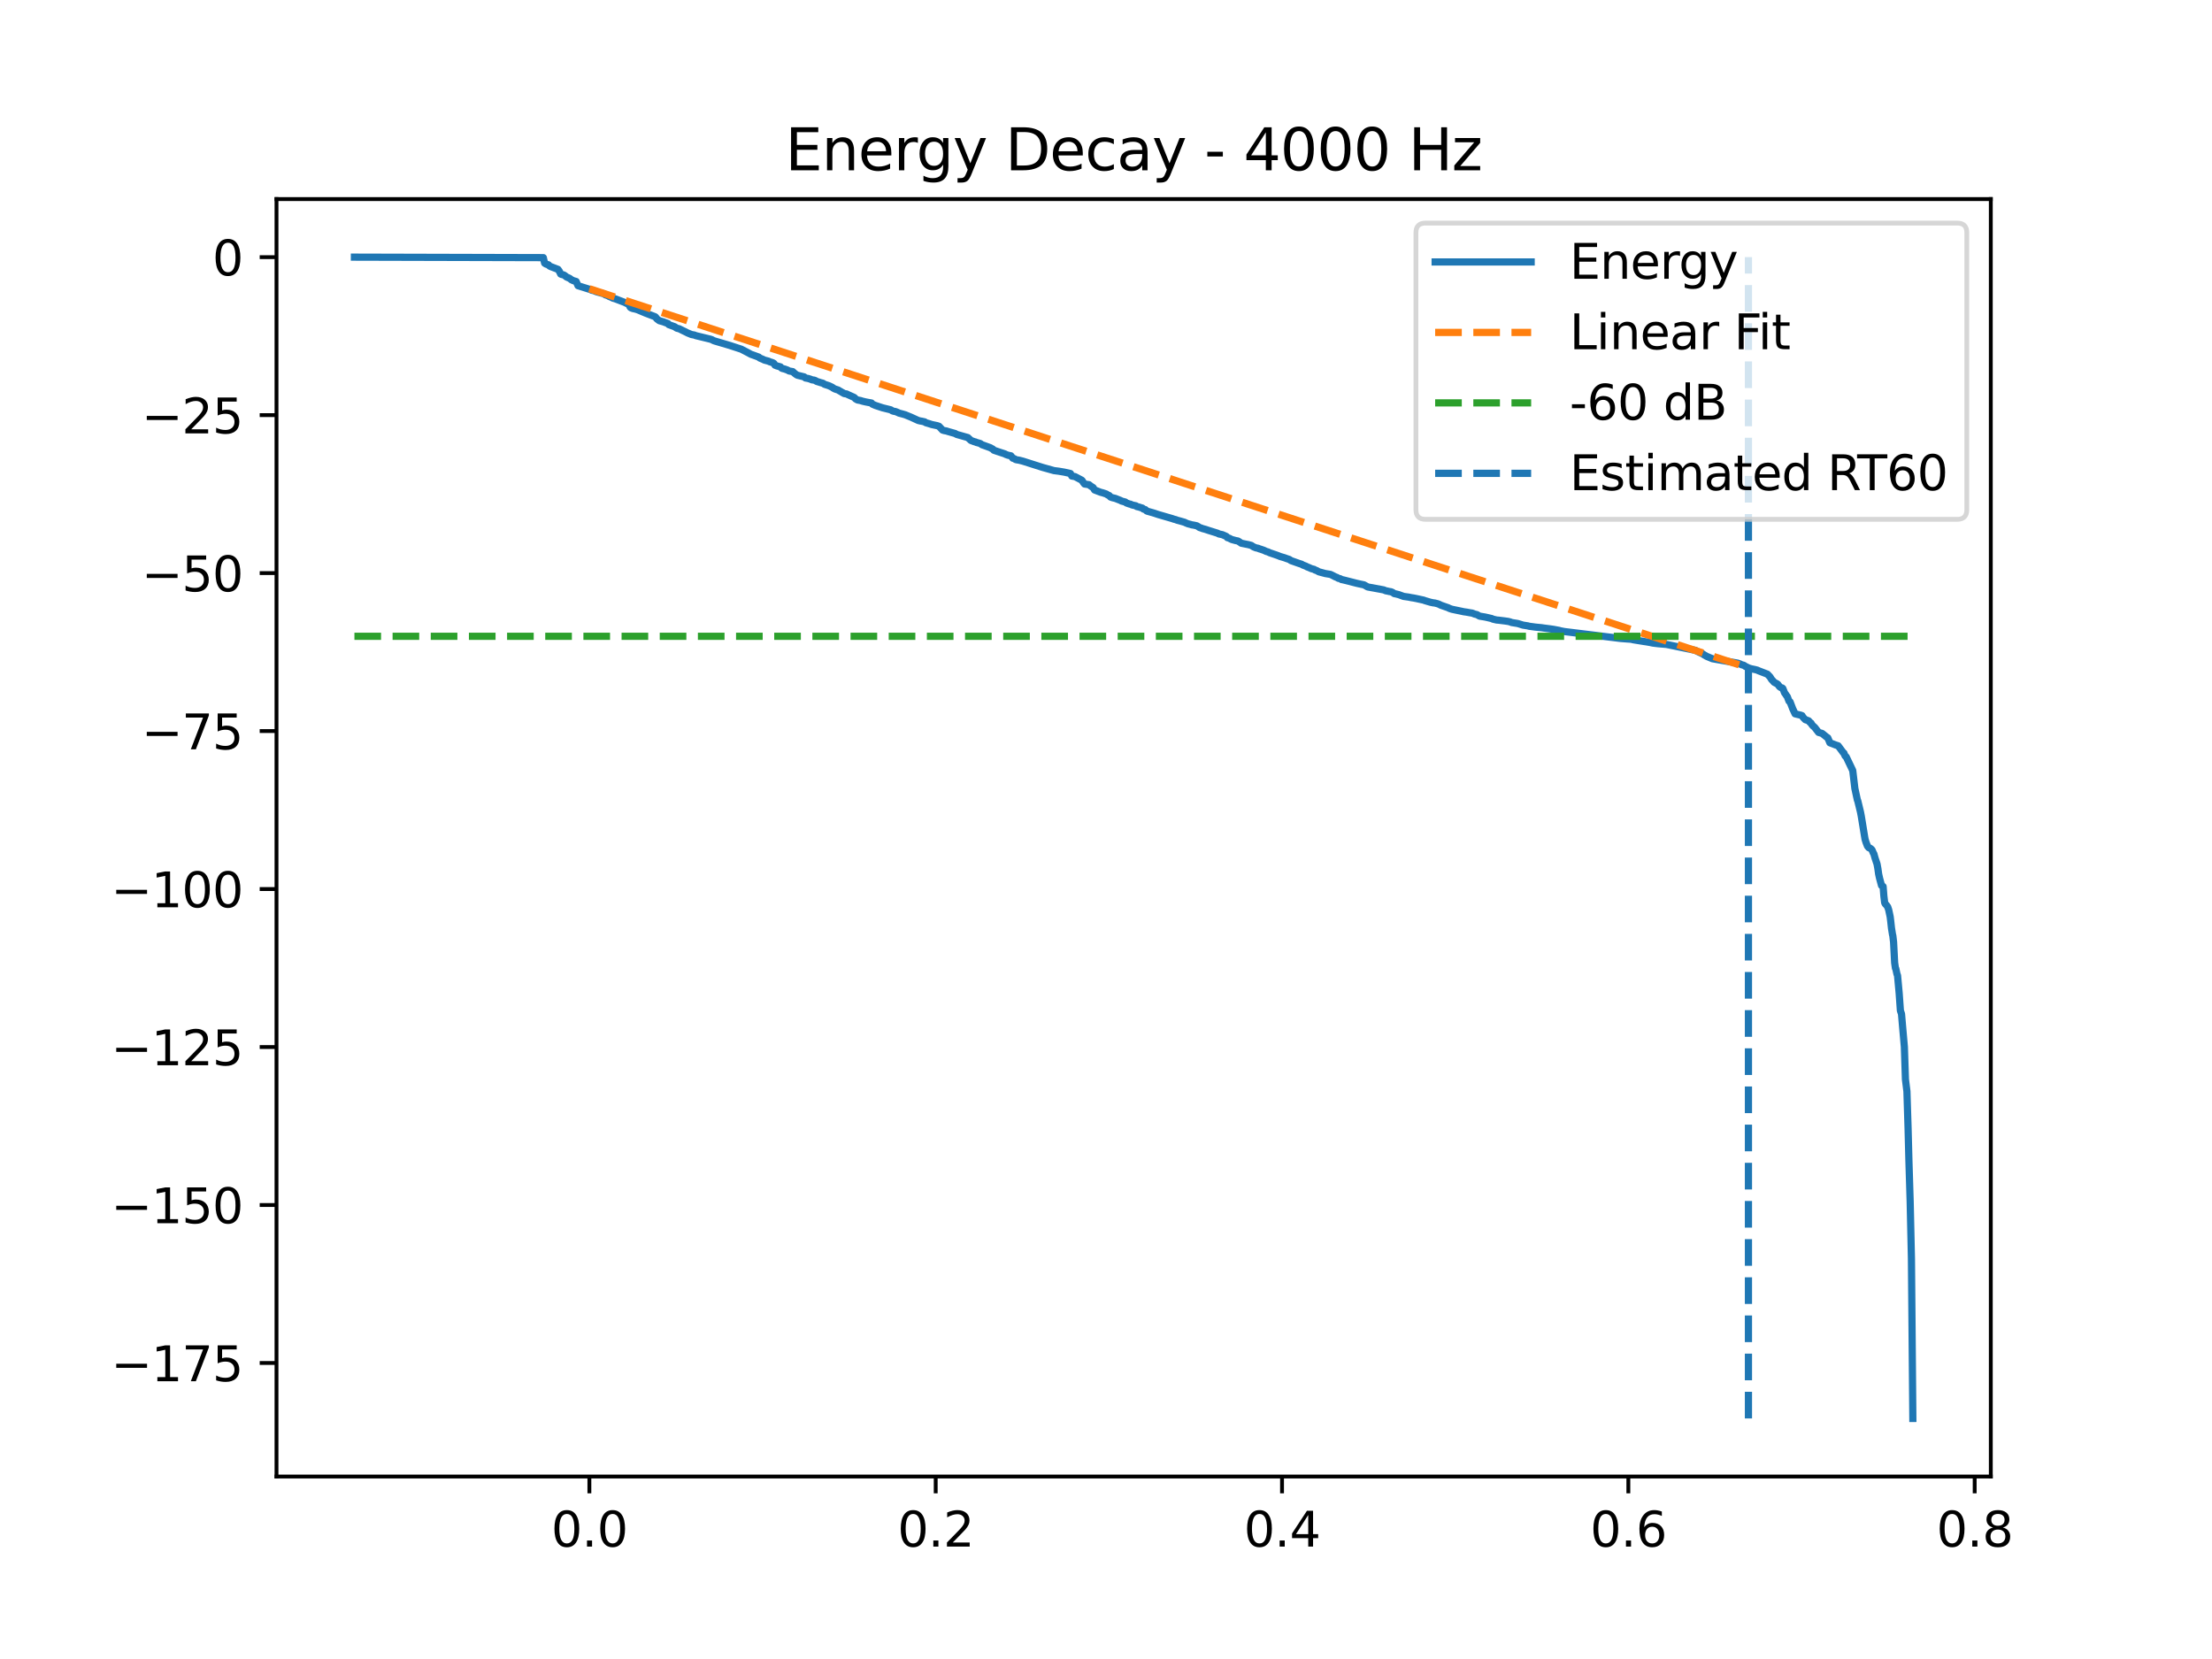 <?xml version="1.0" encoding="utf-8" standalone="no"?>
<!DOCTYPE svg PUBLIC "-//W3C//DTD SVG 1.1//EN"
  "http://www.w3.org/Graphics/SVG/1.1/DTD/svg11.dtd">
<svg xmlns:xlink="http://www.w3.org/1999/xlink" width="460.8pt" height="345.6pt" viewBox="0 0 460.8 345.6" xmlns="http://www.w3.org/2000/svg" version="1.1">
 <defs>
  <style type="text/css">*{stroke-linejoin: round; stroke-linecap: butt}</style>
 </defs>
 <g id="figure_1">
  <g id="patch_1">
   <path d="M 0 345.6 
L 460.8 345.6 
L 460.8 0 
L 0 0 
z
" style="fill: #ffffff"/>
  </g>
  <g id="axes_1">
   <g id="patch_2">
    <path d="M 57.6 307.584 
L 414.72 307.584 
L 414.72 41.472 
L 57.6 41.472 
z
" style="fill: #ffffff"/>
   </g>
   <g id="matplotlib.axis_1">
    <g id="xtick_1">
     <g id="line2d_1">
      <defs>
       <path id="m0ed3369ebd" d="M 0 0 
L 0 3.5 
" style="stroke: #000000; stroke-width: 0.8"/>
      </defs>
      <g>
       <use xlink:href="#m0ed3369ebd" x="122.779" y="307.584" style="stroke: #000000; stroke-width: 0.8"/>
      </g>
     </g>
     <g id="text_1">
      <!-- 0.0 -->
      <g transform="translate(114.827 322.182) scale(0.1 -0.1)">
       <defs>
        <path id="DejaVuSans-30" d="M 2034 4250 
Q 1547 4250 1301 3770 
Q 1056 3291 1056 2328 
Q 1056 1369 1301 889 
Q 1547 409 2034 409 
Q 2525 409 2770 889 
Q 3016 1369 3016 2328 
Q 3016 3291 2770 3770 
Q 2525 4250 2034 4250 
z
M 2034 4750 
Q 2819 4750 3233 4129 
Q 3647 3509 3647 2328 
Q 3647 1150 3233 529 
Q 2819 -91 2034 -91 
Q 1250 -91 836 529 
Q 422 1150 422 2328 
Q 422 3509 836 4129 
Q 1250 4750 2034 4750 
z
" transform="scale(0.016)"/>
        <path id="DejaVuSans-2e" d="M 684 794 
L 1344 794 
L 1344 0 
L 684 0 
L 684 794 
z
" transform="scale(0.016)"/>
       </defs>
       <use xlink:href="#DejaVuSans-30"/>
       <use xlink:href="#DejaVuSans-2e" transform="translate(63.623 0)"/>
       <use xlink:href="#DejaVuSans-30" transform="translate(95.41 0)"/>
      </g>
     </g>
    </g>
    <g id="xtick_2">
     <g id="line2d_2">
      <g>
       <use xlink:href="#m0ed3369ebd" x="194.924" y="307.584" style="stroke: #000000; stroke-width: 0.8"/>
      </g>
     </g>
     <g id="text_2">
      <!-- 0.2 -->
      <g transform="translate(186.973 322.182) scale(0.1 -0.1)">
       <defs>
        <path id="DejaVuSans-32" d="M 1228 531 
L 3431 531 
L 3431 0 
L 469 0 
L 469 531 
Q 828 903 1448 1529 
Q 2069 2156 2228 2338 
Q 2531 2678 2651 2914 
Q 2772 3150 2772 3378 
Q 2772 3750 2511 3984 
Q 2250 4219 1831 4219 
Q 1534 4219 1204 4116 
Q 875 4013 500 3803 
L 500 4441 
Q 881 4594 1212 4672 
Q 1544 4750 1819 4750 
Q 2544 4750 2975 4387 
Q 3406 4025 3406 3419 
Q 3406 3131 3298 2873 
Q 3191 2616 2906 2266 
Q 2828 2175 2409 1742 
Q 1991 1309 1228 531 
z
" transform="scale(0.016)"/>
       </defs>
       <use xlink:href="#DejaVuSans-30"/>
       <use xlink:href="#DejaVuSans-2e" transform="translate(63.623 0)"/>
       <use xlink:href="#DejaVuSans-32" transform="translate(95.41 0)"/>
      </g>
     </g>
    </g>
    <g id="xtick_3">
     <g id="line2d_3">
      <g>
       <use xlink:href="#m0ed3369ebd" x="267.07" y="307.584" style="stroke: #000000; stroke-width: 0.8"/>
      </g>
     </g>
     <g id="text_3">
      <!-- 0.4 -->
      <g transform="translate(259.118 322.182) scale(0.1 -0.1)">
       <defs>
        <path id="DejaVuSans-34" d="M 2419 4116 
L 825 1625 
L 2419 1625 
L 2419 4116 
z
M 2253 4666 
L 3047 4666 
L 3047 1625 
L 3713 1625 
L 3713 1100 
L 3047 1100 
L 3047 0 
L 2419 0 
L 2419 1100 
L 313 1100 
L 313 1709 
L 2253 4666 
z
" transform="scale(0.016)"/>
       </defs>
       <use xlink:href="#DejaVuSans-30"/>
       <use xlink:href="#DejaVuSans-2e" transform="translate(63.623 0)"/>
       <use xlink:href="#DejaVuSans-34" transform="translate(95.41 0)"/>
      </g>
     </g>
    </g>
    <g id="xtick_4">
     <g id="line2d_4">
      <g>
       <use xlink:href="#m0ed3369ebd" x="339.215" y="307.584" style="stroke: #000000; stroke-width: 0.8"/>
      </g>
     </g>
     <g id="text_4">
      <!-- 0.6 -->
      <g transform="translate(331.264 322.182) scale(0.1 -0.1)">
       <defs>
        <path id="DejaVuSans-36" d="M 2113 2584 
Q 1688 2584 1439 2293 
Q 1191 2003 1191 1497 
Q 1191 994 1439 701 
Q 1688 409 2113 409 
Q 2538 409 2786 701 
Q 3034 994 3034 1497 
Q 3034 2003 2786 2293 
Q 2538 2584 2113 2584 
z
M 3366 4563 
L 3366 3988 
Q 3128 4100 2886 4159 
Q 2644 4219 2406 4219 
Q 1781 4219 1451 3797 
Q 1122 3375 1075 2522 
Q 1259 2794 1537 2939 
Q 1816 3084 2150 3084 
Q 2853 3084 3261 2657 
Q 3669 2231 3669 1497 
Q 3669 778 3244 343 
Q 2819 -91 2113 -91 
Q 1303 -91 875 529 
Q 447 1150 447 2328 
Q 447 3434 972 4092 
Q 1497 4750 2381 4750 
Q 2619 4750 2861 4703 
Q 3103 4656 3366 4563 
z
" transform="scale(0.016)"/>
       </defs>
       <use xlink:href="#DejaVuSans-30"/>
       <use xlink:href="#DejaVuSans-2e" transform="translate(63.623 0)"/>
       <use xlink:href="#DejaVuSans-36" transform="translate(95.41 0)"/>
      </g>
     </g>
    </g>
    <g id="xtick_5">
     <g id="line2d_5">
      <g>
       <use xlink:href="#m0ed3369ebd" x="411.361" y="307.584" style="stroke: #000000; stroke-width: 0.8"/>
      </g>
     </g>
     <g id="text_5">
      <!-- 0.8 -->
      <g transform="translate(403.409 322.182) scale(0.1 -0.1)">
       <defs>
        <path id="DejaVuSans-38" d="M 2034 2216 
Q 1584 2216 1326 1975 
Q 1069 1734 1069 1313 
Q 1069 891 1326 650 
Q 1584 409 2034 409 
Q 2484 409 2743 651 
Q 3003 894 3003 1313 
Q 3003 1734 2745 1975 
Q 2488 2216 2034 2216 
z
M 1403 2484 
Q 997 2584 770 2862 
Q 544 3141 544 3541 
Q 544 4100 942 4425 
Q 1341 4750 2034 4750 
Q 2731 4750 3128 4425 
Q 3525 4100 3525 3541 
Q 3525 3141 3298 2862 
Q 3072 2584 2669 2484 
Q 3125 2378 3379 2068 
Q 3634 1759 3634 1313 
Q 3634 634 3220 271 
Q 2806 -91 2034 -91 
Q 1263 -91 848 271 
Q 434 634 434 1313 
Q 434 1759 690 2068 
Q 947 2378 1403 2484 
z
M 1172 3481 
Q 1172 3119 1398 2916 
Q 1625 2713 2034 2713 
Q 2441 2713 2670 2916 
Q 2900 3119 2900 3481 
Q 2900 3844 2670 4047 
Q 2441 4250 2034 4250 
Q 1625 4250 1398 4047 
Q 1172 3844 1172 3481 
z
" transform="scale(0.016)"/>
       </defs>
       <use xlink:href="#DejaVuSans-30"/>
       <use xlink:href="#DejaVuSans-2e" transform="translate(63.623 0)"/>
       <use xlink:href="#DejaVuSans-38" transform="translate(95.41 0)"/>
      </g>
     </g>
    </g>
   </g>
   <g id="matplotlib.axis_2">
    <g id="ytick_1">
     <g id="line2d_6">
      <defs>
       <path id="m6770832380" d="M 0 0 
L -3.5 0 
" style="stroke: #000000; stroke-width: 0.8"/>
      </defs>
      <g>
       <use xlink:href="#m6770832380" x="57.6" y="283.931" style="stroke: #000000; stroke-width: 0.8"/>
      </g>
     </g>
     <g id="text_6">
      <!-- −175 -->
      <g transform="translate(23.133 287.73) scale(0.1 -0.1)">
       <defs>
        <path id="DejaVuSans-2212" d="M 678 2272 
L 4684 2272 
L 4684 1741 
L 678 1741 
L 678 2272 
z
" transform="scale(0.016)"/>
        <path id="DejaVuSans-31" d="M 794 531 
L 1825 531 
L 1825 4091 
L 703 3866 
L 703 4441 
L 1819 4666 
L 2450 4666 
L 2450 531 
L 3481 531 
L 3481 0 
L 794 0 
L 794 531 
z
" transform="scale(0.016)"/>
        <path id="DejaVuSans-37" d="M 525 4666 
L 3525 4666 
L 3525 4397 
L 1831 0 
L 1172 0 
L 2766 4134 
L 525 4134 
L 525 4666 
z
" transform="scale(0.016)"/>
        <path id="DejaVuSans-35" d="M 691 4666 
L 3169 4666 
L 3169 4134 
L 1269 4134 
L 1269 2991 
Q 1406 3038 1543 3061 
Q 1681 3084 1819 3084 
Q 2600 3084 3056 2656 
Q 3513 2228 3513 1497 
Q 3513 744 3044 326 
Q 2575 -91 1722 -91 
Q 1428 -91 1123 -41 
Q 819 9 494 109 
L 494 744 
Q 775 591 1075 516 
Q 1375 441 1709 441 
Q 2250 441 2565 725 
Q 2881 1009 2881 1497 
Q 2881 1984 2565 2268 
Q 2250 2553 1709 2553 
Q 1456 2553 1204 2497 
Q 953 2441 691 2322 
L 691 4666 
z
" transform="scale(0.016)"/>
       </defs>
       <use xlink:href="#DejaVuSans-2212"/>
       <use xlink:href="#DejaVuSans-31" transform="translate(83.789 0)"/>
       <use xlink:href="#DejaVuSans-37" transform="translate(147.412 0)"/>
       <use xlink:href="#DejaVuSans-35" transform="translate(211.035 0)"/>
      </g>
     </g>
    </g>
    <g id="ytick_2">
     <g id="line2d_7">
      <g>
       <use xlink:href="#m6770832380" x="57.6" y="251.022" style="stroke: #000000; stroke-width: 0.8"/>
      </g>
     </g>
     <g id="text_7">
      <!-- −150 -->
      <g transform="translate(23.133 254.821) scale(0.1 -0.1)">
       <use xlink:href="#DejaVuSans-2212"/>
       <use xlink:href="#DejaVuSans-31" transform="translate(83.789 0)"/>
       <use xlink:href="#DejaVuSans-35" transform="translate(147.412 0)"/>
       <use xlink:href="#DejaVuSans-30" transform="translate(211.035 0)"/>
      </g>
     </g>
    </g>
    <g id="ytick_3">
     <g id="line2d_8">
      <g>
       <use xlink:href="#m6770832380" x="57.6" y="218.113" style="stroke: #000000; stroke-width: 0.8"/>
      </g>
     </g>
     <g id="text_8">
      <!-- −125 -->
      <g transform="translate(23.133 221.912) scale(0.1 -0.1)">
       <use xlink:href="#DejaVuSans-2212"/>
       <use xlink:href="#DejaVuSans-31" transform="translate(83.789 0)"/>
       <use xlink:href="#DejaVuSans-32" transform="translate(147.412 0)"/>
       <use xlink:href="#DejaVuSans-35" transform="translate(211.035 0)"/>
      </g>
     </g>
    </g>
    <g id="ytick_4">
     <g id="line2d_9">
      <g>
       <use xlink:href="#m6770832380" x="57.6" y="185.204" style="stroke: #000000; stroke-width: 0.8"/>
      </g>
     </g>
     <g id="text_9">
      <!-- −100 -->
      <g transform="translate(23.133 189.003) scale(0.1 -0.1)">
       <use xlink:href="#DejaVuSans-2212"/>
       <use xlink:href="#DejaVuSans-31" transform="translate(83.789 0)"/>
       <use xlink:href="#DejaVuSans-30" transform="translate(147.412 0)"/>
       <use xlink:href="#DejaVuSans-30" transform="translate(211.035 0)"/>
      </g>
     </g>
    </g>
    <g id="ytick_5">
     <g id="line2d_10">
      <g>
       <use xlink:href="#m6770832380" x="57.6" y="152.295" style="stroke: #000000; stroke-width: 0.8"/>
      </g>
     </g>
     <g id="text_10">
      <!-- −75 -->
      <g transform="translate(29.495 156.094) scale(0.1 -0.1)">
       <use xlink:href="#DejaVuSans-2212"/>
       <use xlink:href="#DejaVuSans-37" transform="translate(83.789 0)"/>
       <use xlink:href="#DejaVuSans-35" transform="translate(147.412 0)"/>
      </g>
     </g>
    </g>
    <g id="ytick_6">
     <g id="line2d_11">
      <g>
       <use xlink:href="#m6770832380" x="57.6" y="119.386" style="stroke: #000000; stroke-width: 0.8"/>
      </g>
     </g>
     <g id="text_11">
      <!-- −50 -->
      <g transform="translate(29.495 123.185) scale(0.1 -0.1)">
       <use xlink:href="#DejaVuSans-2212"/>
       <use xlink:href="#DejaVuSans-35" transform="translate(83.789 0)"/>
       <use xlink:href="#DejaVuSans-30" transform="translate(147.412 0)"/>
      </g>
     </g>
    </g>
    <g id="ytick_7">
     <g id="line2d_12">
      <g>
       <use xlink:href="#m6770832380" x="57.6" y="86.477" style="stroke: #000000; stroke-width: 0.8"/>
      </g>
     </g>
     <g id="text_12">
      <!-- −25 -->
      <g transform="translate(29.495 90.276) scale(0.1 -0.1)">
       <use xlink:href="#DejaVuSans-2212"/>
       <use xlink:href="#DejaVuSans-32" transform="translate(83.789 0)"/>
       <use xlink:href="#DejaVuSans-35" transform="translate(147.412 0)"/>
      </g>
     </g>
    </g>
    <g id="ytick_8">
     <g id="line2d_13">
      <g>
       <use xlink:href="#m6770832380" x="57.6" y="53.568" style="stroke: #000000; stroke-width: 0.8"/>
      </g>
     </g>
     <g id="text_13">
      <!-- 0 -->
      <g transform="translate(44.237 57.367) scale(0.1 -0.1)">
       <use xlink:href="#DejaVuSans-30"/>
      </g>
     </g>
    </g>
   </g>
   <g id="line2d_14">
    <path d="M 73.833 53.568 
L 113.19 53.67 
L 113.25 53.973 
L 113.46 54.823 
L 113.753 55.013 
L 114.257 55.165 
L 114.415 55.365 
L 114.64 55.499 
L 116.248 56.117 
L 116.429 56.384 
L 116.541 56.546 
L 116.804 57.097 
L 116.977 57.165 
L 117.421 57.269 
L 117.669 57.418 
L 117.804 57.526 
L 118.014 57.699 
L 118.623 57.973 
L 118.803 58.092 
L 119.051 58.302 
L 119.187 58.34 
L 119.39 58.454 
L 119.623 58.523 
L 120.021 58.634 
L 120.269 59.196 
L 120.412 59.516 
L 123.034 60.338 
L 123.177 60.44 
L 123.763 60.561 
L 123.966 60.669 
L 124.312 60.795 
L 125.883 61.223 
L 126.101 61.421 
L 126.273 61.462 
L 126.694 61.626 
L 126.912 61.766 
L 127.341 61.924 
L 127.566 62.053 
L 127.746 62.129 
L 128.145 62.24 
L 130.099 62.985 
L 130.467 63.169 
L 130.61 63.237 
L 130.97 63.351 
L 131.279 63.998 
L 131.414 64.109 
L 131.805 64.267 
L 132.338 64.383 
L 132.571 64.446 
L 132.917 64.565 
L 134.495 65.232 
L 136.456 65.976 
L 136.599 66.08 
L 136.75 66.331 
L 136.907 66.477 
L 137.058 66.589 
L 137.351 66.808 
L 138.253 67.062 
L 138.395 67.129 
L 139.139 67.397 
L 139.32 67.625 
L 140.537 68.065 
L 140.988 68.37 
L 141.507 68.494 
L 141.68 68.587 
L 142.115 68.8 
L 142.348 68.916 
L 142.859 69.161 
L 143.213 69.346 
L 144.047 69.686 
L 144.656 69.796 
L 144.949 69.919 
L 147.804 70.611 
L 148.067 70.68 
L 148.353 70.787 
L 148.571 70.911 
L 148.841 71.022 
L 151.577 71.829 
L 152.073 71.977 
L 154.425 72.745 
L 156.033 73.584 
L 156.251 73.709 
L 156.454 73.812 
L 156.83 73.941 
L 158.078 74.396 
L 158.235 74.562 
L 158.559 74.702 
L 158.972 74.874 
L 159.212 75.004 
L 160.099 75.24 
L 160.317 75.353 
L 160.806 75.501 
L 161.046 75.597 
L 161.226 75.709 
L 161.444 76.071 
L 161.843 76.228 
L 162.121 76.303 
L 162.579 76.42 
L 162.722 76.605 
L 162.865 76.714 
L 163.045 76.775 
L 163.473 76.883 
L 164.082 77.106 
L 164.263 77.219 
L 164.42 77.288 
L 165.149 77.416 
L 165.255 77.528 
L 165.623 77.848 
L 165.923 78.065 
L 166.141 78.175 
L 166.953 78.372 
L 167.517 78.509 
L 167.787 78.74 
L 168.396 78.853 
L 168.929 79.024 
L 169.11 79.124 
L 169.598 79.186 
L 169.952 79.329 
L 170.102 79.447 
L 170.643 79.609 
L 170.868 79.687 
L 171.447 79.84 
L 171.755 80.055 
L 172.657 80.343 
L 173.378 80.684 
L 173.559 80.833 
L 173.935 81.034 
L 174.611 81.253 
L 174.912 81.442 
L 175.25 81.626 
L 175.4 81.742 
L 175.595 81.811 
L 175.761 81.938 
L 175.911 81.997 
L 176.369 82.068 
L 176.617 82.197 
L 177.835 82.743 
L 178.023 82.851 
L 178.196 83.067 
L 178.406 83.198 
L 178.632 83.323 
L 179.233 83.433 
L 179.661 83.569 
L 180.232 83.706 
L 180.781 83.814 
L 181.54 83.951 
L 181.728 84.188 
L 182.382 84.47 
L 183.87 84.958 
L 185.568 85.375 
L 185.861 85.573 
L 186.207 85.685 
L 186.485 85.719 
L 186.808 85.834 
L 187.064 85.946 
L 187.281 86.055 
L 188.033 86.251 
L 188.627 86.424 
L 188.792 86.499 
L 189.776 86.899 
L 191.272 87.589 
L 191.753 87.709 
L 191.933 87.728 
L 192.632 87.881 
L 192.82 88.045 
L 193.504 88.242 
L 193.842 88.352 
L 194.075 88.428 
L 195.21 88.669 
L 195.616 88.808 
L 196.337 89.584 
L 196.675 89.695 
L 197.141 89.776 
L 197.487 89.888 
L 199.005 90.317 
L 199.276 90.491 
L 201.628 91.158 
L 201.778 91.322 
L 201.928 91.432 
L 202.237 91.743 
L 202.981 92.022 
L 203.221 92.065 
L 203.416 92.184 
L 203.604 92.217 
L 204.221 92.397 
L 204.416 92.546 
L 204.589 92.658 
L 204.747 92.705 
L 206.302 93.269 
L 206.528 93.407 
L 206.828 93.558 
L 207.024 93.782 
L 207.339 93.895 
L 208.414 94.253 
L 208.737 94.355 
L 209.368 94.564 
L 209.511 94.663 
L 209.654 94.712 
L 209.985 94.832 
L 210.593 94.954 
L 210.977 95.452 
L 211.33 95.564 
L 211.548 95.722 
L 211.766 95.78 
L 212.39 95.885 
L 212.57 95.934 
L 213.081 96.065 
L 217.154 97.359 
L 219.567 98.035 
L 220.551 98.16 
L 221.693 98.352 
L 222.993 98.64 
L 223.272 99.168 
L 223.933 99.283 
L 225.368 100.042 
L 225.443 100.135 
L 225.631 100.439 
L 225.744 100.592 
L 225.939 100.83 
L 226.864 100.969 
L 227.104 101.171 
L 227.42 101.395 
L 227.72 101.575 
L 228.021 102.07 
L 228.307 102.177 
L 229.246 102.538 
L 229.765 102.675 
L 230.464 102.91 
L 230.802 103.134 
L 231.065 103.233 
L 231.335 103.539 
L 231.673 103.661 
L 231.854 103.71 
L 232.32 103.819 
L 233.44 104.257 
L 233.627 104.374 
L 234.432 104.586 
L 234.612 104.758 
L 235.273 104.993 
L 235.544 105.039 
L 235.717 105.15 
L 235.995 105.231 
L 236.626 105.364 
L 236.806 105.52 
L 237.272 105.626 
L 237.558 105.724 
L 237.994 105.853 
L 238.189 106.041 
L 238.602 106.171 
L 238.783 106.357 
L 238.926 106.47 
L 240.158 106.818 
L 240.594 106.952 
L 240.895 107.057 
L 241.27 107.181 
L 244.179 108.026 
L 244.532 108.151 
L 244.953 108.258 
L 245.216 108.368 
L 245.84 108.532 
L 246.786 108.806 
L 247.004 108.922 
L 247.418 109.09 
L 247.576 109.139 
L 248.049 109.259 
L 248.237 109.324 
L 248.68 109.394 
L 249.304 109.531 
L 249.702 109.761 
L 249.875 109.893 
L 250.243 110.004 
L 250.469 110.1 
L 250.92 110.221 
L 251.108 110.271 
L 251.792 110.504 
L 252.062 110.585 
L 253.693 111.096 
L 253.881 111.223 
L 254.647 111.383 
L 254.813 111.458 
L 255.361 111.694 
L 255.564 111.819 
L 255.684 112.002 
L 255.835 112.04 
L 256.143 112.152 
L 256.323 112.258 
L 256.541 112.362 
L 256.736 112.429 
L 257.15 112.537 
L 257.338 112.592 
L 257.909 112.706 
L 258.119 112.844 
L 258.315 112.968 
L 258.555 113.152 
L 259.592 113.368 
L 259.998 113.444 
L 260.667 113.617 
L 260.937 113.798 
L 261.17 113.939 
L 261.651 114.13 
L 262.147 114.227 
L 262.313 114.327 
L 262.591 114.399 
L 263.312 114.65 
L 263.756 114.864 
L 264.169 114.984 
L 264.492 115.145 
L 265.672 115.544 
L 266.003 115.661 
L 266.371 115.797 
L 266.626 115.909 
L 267.641 116.211 
L 267.927 116.323 
L 268.317 116.454 
L 268.603 116.548 
L 268.746 116.652 
L 268.934 116.783 
L 270.609 117.373 
L 271.173 117.55 
L 271.376 117.69 
L 271.917 117.894 
L 272.112 117.981 
L 272.345 118.114 
L 272.646 118.218 
L 273.044 118.4 
L 273.232 118.475 
L 273.758 118.608 
L 273.909 118.741 
L 274.277 118.848 
L 274.48 118.972 
L 274.758 119.121 
L 276.088 119.48 
L 277.133 119.653 
L 277.471 119.805 
L 278.2 120.183 
L 278.515 120.292 
L 278.771 120.469 
L 279.207 120.557 
L 279.447 120.725 
L 279.628 120.755 
L 280.116 120.871 
L 282.641 121.514 
L 283.175 121.634 
L 284.152 121.836 
L 284.903 122.269 
L 288.217 122.879 
L 288.458 122.97 
L 288.721 123.086 
L 288.931 123.109 
L 289.457 123.234 
L 289.705 123.257 
L 290.021 123.374 
L 290.239 123.501 
L 290.442 123.658 
L 290.833 123.735 
L 291.404 123.88 
L 292.396 124.241 
L 293.433 124.387 
L 294.019 124.507 
L 294.47 124.573 
L 295.094 124.697 
L 296.619 125.03 
L 296.77 125.102 
L 297.213 125.233 
L 297.641 125.361 
L 297.995 125.463 
L 298.566 125.583 
L 298.874 125.614 
L 299.31 125.725 
L 299.55 125.793 
L 299.919 125.942 
L 300.076 126.046 
L 301.715 126.616 
L 301.895 126.726 
L 302.474 126.922 
L 304.42 127.327 
L 304.931 127.438 
L 305.495 127.516 
L 306.314 127.667 
L 306.637 127.71 
L 306.938 127.816 
L 307.193 127.925 
L 307.674 128.034 
L 308.215 128.35 
L 309.282 128.524 
L 309.778 128.63 
L 310.778 128.865 
L 310.996 128.979 
L 311.792 129.164 
L 312.198 129.194 
L 313.416 129.346 
L 314.16 129.45 
L 314.588 129.556 
L 314.911 129.683 
L 316.174 129.886 
L 317.256 130.219 
L 318.308 130.387 
L 318.511 130.456 
L 319.383 130.571 
L 319.834 130.636 
L 321.149 130.763 
L 321.555 130.826 
L 322.862 130.994 
L 323.644 131.107 
L 324.831 131.328 
L 325.004 131.391 
L 325.898 131.563 
L 337.615 133.005 
L 339.057 133.116 
L 339.801 133.165 
L 340.267 133.279 
L 343.784 133.847 
L 344.296 133.96 
L 345.393 134.096 
L 347.129 134.239 
L 353.171 135.476 
L 353.329 135.549 
L 353.599 135.698 
L 353.93 135.858 
L 354.246 136 
L 354.704 136.212 
L 355.02 136.438 
L 355.223 136.539 
L 355.463 136.699 
L 355.809 136.843 
L 356.726 137.226 
L 362.009 138.145 
L 362.189 138.212 
L 362.505 138.318 
L 362.79 138.475 
L 363.264 138.588 
L 363.564 138.8 
L 364.151 139.089 
L 364.436 139.205 
L 364.834 139.322 
L 365.586 139.476 
L 366.074 139.602 
L 366.33 139.727 
L 366.533 139.803 
L 368.186 140.44 
L 368.374 140.649 
L 368.63 140.906 
L 368.735 141.027 
L 369.058 141.556 
L 369.223 141.706 
L 369.479 142.009 
L 369.569 142.113 
L 369.84 142.267 
L 370.313 142.517 
L 370.719 143.057 
L 371.064 143.281 
L 371.245 143.305 
L 371.395 143.416 
L 371.576 143.872 
L 371.756 144.331 
L 371.966 144.611 
L 372.154 144.908 
L 372.312 145.081 
L 372.47 145.507 
L 372.695 146.077 
L 372.906 146.213 
L 373.477 147.707 
L 373.56 147.867 
L 373.943 148.699 
L 374.108 148.744 
L 374.89 148.929 
L 375.123 148.978 
L 375.408 149.088 
L 375.528 149.313 
L 375.694 149.519 
L 375.919 149.751 
L 376.085 149.921 
L 376.393 150.024 
L 376.768 150.159 
L 377.069 150.507 
L 377.257 150.622 
L 377.445 150.951 
L 377.678 151.214 
L 378.039 151.531 
L 378.85 152.575 
L 379.579 152.785 
L 380.541 153.563 
L 380.767 153.71 
L 380.864 153.937 
L 381.195 154.731 
L 382.465 155.217 
L 382.923 155.361 
L 383.983 156.787 
L 384.133 156.892 
L 384.193 157.08 
L 384.381 157.49 
L 384.599 157.665 
L 385.96 160.517 
L 386.403 164.248 
L 386.929 166.676 
L 386.997 166.784 
L 387.575 169.171 
L 387.741 170.042 
L 388.507 174.727 
L 388.552 174.908 
L 388.74 175.515 
L 389.026 176.25 
L 389.138 176.396 
L 389.296 176.582 
L 389.582 176.703 
L 389.822 176.883 
L 389.988 177.071 
L 390.206 177.615 
L 390.363 177.885 
L 390.611 178.767 
L 391.025 180.004 
L 391.205 180.999 
L 391.355 182.081 
L 391.543 182.929 
L 391.957 184.469 
L 392.137 184.565 
L 392.287 184.676 
L 392.445 186.667 
L 392.61 188.061 
L 392.776 188.362 
L 392.926 188.485 
L 393.242 188.917 
L 393.452 189.543 
L 393.76 190.988 
L 393.865 191.838 
L 394.031 193.352 
L 394.249 194.716 
L 394.309 194.914 
L 394.467 196.265 
L 394.692 200.592 
L 394.707 200.668 
L 394.85 201.68 
L 394.925 201.771 
L 395.173 202.915 
L 395.293 203.229 
L 395.632 206.925 
L 395.887 210.532 
L 396.12 211.219 
L 396.315 213.537 
L 396.714 218.079 
L 396.939 224.849 
L 397.247 227.333 
L 397.488 235.096 
L 397.661 241.765 
L 397.924 250.316 
L 398.187 262.193 
L 398.48 295.488 
L 398.48 295.488 
" clip-path="url(#p4829447953)" style="fill: none; stroke: #1f77b4; stroke-width: 1.5; stroke-linecap: square"/>
   </g>
   <g id="line2d_15">
    <path d="M 122.779 60.15 
L 364.233 139.131 
" clip-path="url(#p4829447953)" style="fill: none; stroke-dasharray: 5.55,2.4; stroke-dashoffset: 0; stroke: #ff7f0e; stroke-width: 1.5"/>
   </g>
   <g id="line2d_16">
    <path d="M 73.833 132.55 
L 398.487 132.55 
L 398.487 132.55 
" clip-path="url(#p4829447953)" style="fill: none; stroke-dasharray: 5.55,2.4; stroke-dashoffset: 0; stroke: #2ca02c; stroke-width: 1.5"/>
   </g>
   <g id="LineCollection_1">
    <path d="M 364.233 295.488 
L 364.233 53.568 
" clip-path="url(#p4829447953)" style="fill: none; stroke-dasharray: 5.55,2.4; stroke-dashoffset: 0; stroke: #1f77b4; stroke-width: 1.5"/>
   </g>
   <g id="patch_3">
    <path d="M 57.6 307.584 
L 57.6 41.472 
" style="fill: none; stroke: #000000; stroke-width: 0.8; stroke-linejoin: miter; stroke-linecap: square"/>
   </g>
   <g id="patch_4">
    <path d="M 414.72 307.584 
L 414.72 41.472 
" style="fill: none; stroke: #000000; stroke-width: 0.8; stroke-linejoin: miter; stroke-linecap: square"/>
   </g>
   <g id="patch_5">
    <path d="M 57.6 307.584 
L 414.72 307.584 
" style="fill: none; stroke: #000000; stroke-width: 0.8; stroke-linejoin: miter; stroke-linecap: square"/>
   </g>
   <g id="patch_6">
    <path d="M 57.6 41.472 
L 414.72 41.472 
" style="fill: none; stroke: #000000; stroke-width: 0.8; stroke-linejoin: miter; stroke-linecap: square"/>
   </g>
   <g id="text_14">
    <!-- Energy Decay - 4000 Hz -->
    <g transform="translate(163.59 35.472) scale(0.12 -0.12)">
     <defs>
      <path id="DejaVuSans-45" d="M 628 4666 
L 3578 4666 
L 3578 4134 
L 1259 4134 
L 1259 2753 
L 3481 2753 
L 3481 2222 
L 1259 2222 
L 1259 531 
L 3634 531 
L 3634 0 
L 628 0 
L 628 4666 
z
" transform="scale(0.016)"/>
      <path id="DejaVuSans-6e" d="M 3513 2113 
L 3513 0 
L 2938 0 
L 2938 2094 
Q 2938 2591 2744 2837 
Q 2550 3084 2163 3084 
Q 1697 3084 1428 2787 
Q 1159 2491 1159 1978 
L 1159 0 
L 581 0 
L 581 3500 
L 1159 3500 
L 1159 2956 
Q 1366 3272 1645 3428 
Q 1925 3584 2291 3584 
Q 2894 3584 3203 3211 
Q 3513 2838 3513 2113 
z
" transform="scale(0.016)"/>
      <path id="DejaVuSans-65" d="M 3597 1894 
L 3597 1613 
L 953 1613 
Q 991 1019 1311 708 
Q 1631 397 2203 397 
Q 2534 397 2845 478 
Q 3156 559 3463 722 
L 3463 178 
Q 3153 47 2828 -22 
Q 2503 -91 2169 -91 
Q 1331 -91 842 396 
Q 353 884 353 1716 
Q 353 2575 817 3079 
Q 1281 3584 2069 3584 
Q 2775 3584 3186 3129 
Q 3597 2675 3597 1894 
z
M 3022 2063 
Q 3016 2534 2758 2815 
Q 2500 3097 2075 3097 
Q 1594 3097 1305 2825 
Q 1016 2553 972 2059 
L 3022 2063 
z
" transform="scale(0.016)"/>
      <path id="DejaVuSans-72" d="M 2631 2963 
Q 2534 3019 2420 3045 
Q 2306 3072 2169 3072 
Q 1681 3072 1420 2755 
Q 1159 2438 1159 1844 
L 1159 0 
L 581 0 
L 581 3500 
L 1159 3500 
L 1159 2956 
Q 1341 3275 1631 3429 
Q 1922 3584 2338 3584 
Q 2397 3584 2469 3576 
Q 2541 3569 2628 3553 
L 2631 2963 
z
" transform="scale(0.016)"/>
      <path id="DejaVuSans-67" d="M 2906 1791 
Q 2906 2416 2648 2759 
Q 2391 3103 1925 3103 
Q 1463 3103 1205 2759 
Q 947 2416 947 1791 
Q 947 1169 1205 825 
Q 1463 481 1925 481 
Q 2391 481 2648 825 
Q 2906 1169 2906 1791 
z
M 3481 434 
Q 3481 -459 3084 -895 
Q 2688 -1331 1869 -1331 
Q 1566 -1331 1297 -1286 
Q 1028 -1241 775 -1147 
L 775 -588 
Q 1028 -725 1275 -790 
Q 1522 -856 1778 -856 
Q 2344 -856 2625 -561 
Q 2906 -266 2906 331 
L 2906 616 
Q 2728 306 2450 153 
Q 2172 0 1784 0 
Q 1141 0 747 490 
Q 353 981 353 1791 
Q 353 2603 747 3093 
Q 1141 3584 1784 3584 
Q 2172 3584 2450 3431 
Q 2728 3278 2906 2969 
L 2906 3500 
L 3481 3500 
L 3481 434 
z
" transform="scale(0.016)"/>
      <path id="DejaVuSans-79" d="M 2059 -325 
Q 1816 -950 1584 -1140 
Q 1353 -1331 966 -1331 
L 506 -1331 
L 506 -850 
L 844 -850 
Q 1081 -850 1212 -737 
Q 1344 -625 1503 -206 
L 1606 56 
L 191 3500 
L 800 3500 
L 1894 763 
L 2988 3500 
L 3597 3500 
L 2059 -325 
z
" transform="scale(0.016)"/>
      <path id="DejaVuSans-20" transform="scale(0.016)"/>
      <path id="DejaVuSans-44" d="M 1259 4147 
L 1259 519 
L 2022 519 
Q 2988 519 3436 956 
Q 3884 1394 3884 2338 
Q 3884 3275 3436 3711 
Q 2988 4147 2022 4147 
L 1259 4147 
z
M 628 4666 
L 1925 4666 
Q 3281 4666 3915 4102 
Q 4550 3538 4550 2338 
Q 4550 1131 3912 565 
Q 3275 0 1925 0 
L 628 0 
L 628 4666 
z
" transform="scale(0.016)"/>
      <path id="DejaVuSans-63" d="M 3122 3366 
L 3122 2828 
Q 2878 2963 2633 3030 
Q 2388 3097 2138 3097 
Q 1578 3097 1268 2742 
Q 959 2388 959 1747 
Q 959 1106 1268 751 
Q 1578 397 2138 397 
Q 2388 397 2633 464 
Q 2878 531 3122 666 
L 3122 134 
Q 2881 22 2623 -34 
Q 2366 -91 2075 -91 
Q 1284 -91 818 406 
Q 353 903 353 1747 
Q 353 2603 823 3093 
Q 1294 3584 2113 3584 
Q 2378 3584 2631 3529 
Q 2884 3475 3122 3366 
z
" transform="scale(0.016)"/>
      <path id="DejaVuSans-61" d="M 2194 1759 
Q 1497 1759 1228 1600 
Q 959 1441 959 1056 
Q 959 750 1161 570 
Q 1363 391 1709 391 
Q 2188 391 2477 730 
Q 2766 1069 2766 1631 
L 2766 1759 
L 2194 1759 
z
M 3341 1997 
L 3341 0 
L 2766 0 
L 2766 531 
Q 2569 213 2275 61 
Q 1981 -91 1556 -91 
Q 1019 -91 701 211 
Q 384 513 384 1019 
Q 384 1609 779 1909 
Q 1175 2209 1959 2209 
L 2766 2209 
L 2766 2266 
Q 2766 2663 2505 2880 
Q 2244 3097 1772 3097 
Q 1472 3097 1187 3025 
Q 903 2953 641 2809 
L 641 3341 
Q 956 3463 1253 3523 
Q 1550 3584 1831 3584 
Q 2591 3584 2966 3190 
Q 3341 2797 3341 1997 
z
" transform="scale(0.016)"/>
      <path id="DejaVuSans-2d" d="M 313 2009 
L 1997 2009 
L 1997 1497 
L 313 1497 
L 313 2009 
z
" transform="scale(0.016)"/>
      <path id="DejaVuSans-48" d="M 628 4666 
L 1259 4666 
L 1259 2753 
L 3553 2753 
L 3553 4666 
L 4184 4666 
L 4184 0 
L 3553 0 
L 3553 2222 
L 1259 2222 
L 1259 0 
L 628 0 
L 628 4666 
z
" transform="scale(0.016)"/>
      <path id="DejaVuSans-7a" d="M 353 3500 
L 3084 3500 
L 3084 2975 
L 922 459 
L 3084 459 
L 3084 0 
L 275 0 
L 275 525 
L 2438 3041 
L 353 3041 
L 353 3500 
z
" transform="scale(0.016)"/>
     </defs>
     <use xlink:href="#DejaVuSans-45"/>
     <use xlink:href="#DejaVuSans-6e" transform="translate(63.184 0)"/>
     <use xlink:href="#DejaVuSans-65" transform="translate(126.562 0)"/>
     <use xlink:href="#DejaVuSans-72" transform="translate(188.086 0)"/>
     <use xlink:href="#DejaVuSans-67" transform="translate(227.449 0)"/>
     <use xlink:href="#DejaVuSans-79" transform="translate(290.926 0)"/>
     <use xlink:href="#DejaVuSans-20" transform="translate(350.105 0)"/>
     <use xlink:href="#DejaVuSans-44" transform="translate(381.893 0)"/>
     <use xlink:href="#DejaVuSans-65" transform="translate(458.895 0)"/>
     <use xlink:href="#DejaVuSans-63" transform="translate(520.418 0)"/>
     <use xlink:href="#DejaVuSans-61" transform="translate(575.398 0)"/>
     <use xlink:href="#DejaVuSans-79" transform="translate(636.678 0)"/>
     <use xlink:href="#DejaVuSans-20" transform="translate(695.857 0)"/>
     <use xlink:href="#DejaVuSans-2d" transform="translate(727.645 0)"/>
     <use xlink:href="#DejaVuSans-20" transform="translate(763.729 0)"/>
     <use xlink:href="#DejaVuSans-34" transform="translate(795.516 0)"/>
     <use xlink:href="#DejaVuSans-30" transform="translate(859.139 0)"/>
     <use xlink:href="#DejaVuSans-30" transform="translate(922.762 0)"/>
     <use xlink:href="#DejaVuSans-30" transform="translate(986.385 0)"/>
     <use xlink:href="#DejaVuSans-20" transform="translate(1050.008 0)"/>
     <use xlink:href="#DejaVuSans-48" transform="translate(1081.795 0)"/>
     <use xlink:href="#DejaVuSans-7a" transform="translate(1156.99 0)"/>
    </g>
   </g>
   <g id="legend_1">
    <g id="patch_7">
     <path d="M 296.968 108.184 
L 407.72 108.184 
Q 409.72 108.184 409.72 106.184 
L 409.72 48.472 
Q 409.72 46.472 407.72 46.472 
L 296.968 46.472 
Q 294.968 46.472 294.968 48.472 
L 294.968 106.184 
Q 294.968 108.184 296.968 108.184 
z
" style="fill: #ffffff; opacity: 0.8; stroke: #cccccc; stroke-linejoin: miter"/>
    </g>
    <g id="line2d_17">
     <path d="M 298.968 54.57 
L 308.968 54.57 
L 318.968 54.57 
" style="fill: none; stroke: #1f77b4; stroke-width: 1.5; stroke-linecap: square"/>
    </g>
    <g id="text_15">
     <!-- Energy -->
     <g transform="translate(326.968 58.07) scale(0.1 -0.1)">
      <use xlink:href="#DejaVuSans-45"/>
      <use xlink:href="#DejaVuSans-6e" transform="translate(63.184 0)"/>
      <use xlink:href="#DejaVuSans-65" transform="translate(126.562 0)"/>
      <use xlink:href="#DejaVuSans-72" transform="translate(188.086 0)"/>
      <use xlink:href="#DejaVuSans-67" transform="translate(227.449 0)"/>
      <use xlink:href="#DejaVuSans-79" transform="translate(290.926 0)"/>
     </g>
    </g>
    <g id="line2d_18">
     <path d="M 298.968 69.249 
L 308.968 69.249 
L 318.968 69.249 
" style="fill: none; stroke-dasharray: 5.55,2.4; stroke-dashoffset: 0; stroke: #ff7f0e; stroke-width: 1.5"/>
    </g>
    <g id="text_16">
     <!-- Linear Fit -->
     <g transform="translate(326.968 72.749) scale(0.1 -0.1)">
      <defs>
       <path id="DejaVuSans-4c" d="M 628 4666 
L 1259 4666 
L 1259 531 
L 3531 531 
L 3531 0 
L 628 0 
L 628 4666 
z
" transform="scale(0.016)"/>
       <path id="DejaVuSans-69" d="M 603 3500 
L 1178 3500 
L 1178 0 
L 603 0 
L 603 3500 
z
M 603 4863 
L 1178 4863 
L 1178 4134 
L 603 4134 
L 603 4863 
z
" transform="scale(0.016)"/>
       <path id="DejaVuSans-46" d="M 628 4666 
L 3309 4666 
L 3309 4134 
L 1259 4134 
L 1259 2759 
L 3109 2759 
L 3109 2228 
L 1259 2228 
L 1259 0 
L 628 0 
L 628 4666 
z
" transform="scale(0.016)"/>
       <path id="DejaVuSans-74" d="M 1172 4494 
L 1172 3500 
L 2356 3500 
L 2356 3053 
L 1172 3053 
L 1172 1153 
Q 1172 725 1289 603 
Q 1406 481 1766 481 
L 2356 481 
L 2356 0 
L 1766 0 
Q 1100 0 847 248 
Q 594 497 594 1153 
L 594 3053 
L 172 3053 
L 172 3500 
L 594 3500 
L 594 4494 
L 1172 4494 
z
" transform="scale(0.016)"/>
      </defs>
      <use xlink:href="#DejaVuSans-4c"/>
      <use xlink:href="#DejaVuSans-69" transform="translate(55.713 0)"/>
      <use xlink:href="#DejaVuSans-6e" transform="translate(83.496 0)"/>
      <use xlink:href="#DejaVuSans-65" transform="translate(146.875 0)"/>
      <use xlink:href="#DejaVuSans-61" transform="translate(208.398 0)"/>
      <use xlink:href="#DejaVuSans-72" transform="translate(269.678 0)"/>
      <use xlink:href="#DejaVuSans-20" transform="translate(310.791 0)"/>
      <use xlink:href="#DejaVuSans-46" transform="translate(342.578 0)"/>
      <use xlink:href="#DejaVuSans-69" transform="translate(392.848 0)"/>
      <use xlink:href="#DejaVuSans-74" transform="translate(420.631 0)"/>
     </g>
    </g>
    <g id="line2d_19">
     <path d="M 298.968 83.927 
L 308.968 83.927 
L 318.968 83.927 
" style="fill: none; stroke-dasharray: 5.55,2.4; stroke-dashoffset: 0; stroke: #2ca02c; stroke-width: 1.5"/>
    </g>
    <g id="text_17">
     <!-- -60 dB -->
     <g transform="translate(326.968 87.427) scale(0.1 -0.1)">
      <defs>
       <path id="DejaVuSans-64" d="M 2906 2969 
L 2906 4863 
L 3481 4863 
L 3481 0 
L 2906 0 
L 2906 525 
Q 2725 213 2448 61 
Q 2172 -91 1784 -91 
Q 1150 -91 751 415 
Q 353 922 353 1747 
Q 353 2572 751 3078 
Q 1150 3584 1784 3584 
Q 2172 3584 2448 3432 
Q 2725 3281 2906 2969 
z
M 947 1747 
Q 947 1113 1208 752 
Q 1469 391 1925 391 
Q 2381 391 2643 752 
Q 2906 1113 2906 1747 
Q 2906 2381 2643 2742 
Q 2381 3103 1925 3103 
Q 1469 3103 1208 2742 
Q 947 2381 947 1747 
z
" transform="scale(0.016)"/>
       <path id="DejaVuSans-42" d="M 1259 2228 
L 1259 519 
L 2272 519 
Q 2781 519 3026 730 
Q 3272 941 3272 1375 
Q 3272 1813 3026 2020 
Q 2781 2228 2272 2228 
L 1259 2228 
z
M 1259 4147 
L 1259 2741 
L 2194 2741 
Q 2656 2741 2882 2914 
Q 3109 3088 3109 3444 
Q 3109 3797 2882 3972 
Q 2656 4147 2194 4147 
L 1259 4147 
z
M 628 4666 
L 2241 4666 
Q 2963 4666 3353 4366 
Q 3744 4066 3744 3513 
Q 3744 3084 3544 2831 
Q 3344 2578 2956 2516 
Q 3422 2416 3680 2098 
Q 3938 1781 3938 1306 
Q 3938 681 3513 340 
Q 3088 0 2303 0 
L 628 0 
L 628 4666 
z
" transform="scale(0.016)"/>
      </defs>
      <use xlink:href="#DejaVuSans-2d"/>
      <use xlink:href="#DejaVuSans-36" transform="translate(36.084 0)"/>
      <use xlink:href="#DejaVuSans-30" transform="translate(99.707 0)"/>
      <use xlink:href="#DejaVuSans-20" transform="translate(163.33 0)"/>
      <use xlink:href="#DejaVuSans-64" transform="translate(195.117 0)"/>
      <use xlink:href="#DejaVuSans-42" transform="translate(258.594 0)"/>
     </g>
    </g>
    <g id="line2d_20">
     <path d="M 298.968 98.605 
L 318.968 98.605 
" style="fill: none; stroke-dasharray: 5.55,2.4; stroke-dashoffset: 0; stroke: #1f77b4; stroke-width: 1.5"/>
    </g>
    <g id="text_18">
     <!-- Estimated RT60 -->
     <g transform="translate(326.968 102.105) scale(0.1 -0.1)">
      <defs>
       <path id="DejaVuSans-73" d="M 2834 3397 
L 2834 2853 
Q 2591 2978 2328 3040 
Q 2066 3103 1784 3103 
Q 1356 3103 1142 2972 
Q 928 2841 928 2578 
Q 928 2378 1081 2264 
Q 1234 2150 1697 2047 
L 1894 2003 
Q 2506 1872 2764 1633 
Q 3022 1394 3022 966 
Q 3022 478 2636 193 
Q 2250 -91 1575 -91 
Q 1294 -91 989 -36 
Q 684 19 347 128 
L 347 722 
Q 666 556 975 473 
Q 1284 391 1588 391 
Q 1994 391 2212 530 
Q 2431 669 2431 922 
Q 2431 1156 2273 1281 
Q 2116 1406 1581 1522 
L 1381 1569 
Q 847 1681 609 1914 
Q 372 2147 372 2553 
Q 372 3047 722 3315 
Q 1072 3584 1716 3584 
Q 2034 3584 2315 3537 
Q 2597 3491 2834 3397 
z
" transform="scale(0.016)"/>
       <path id="DejaVuSans-6d" d="M 3328 2828 
Q 3544 3216 3844 3400 
Q 4144 3584 4550 3584 
Q 5097 3584 5394 3201 
Q 5691 2819 5691 2113 
L 5691 0 
L 5113 0 
L 5113 2094 
Q 5113 2597 4934 2840 
Q 4756 3084 4391 3084 
Q 3944 3084 3684 2787 
Q 3425 2491 3425 1978 
L 3425 0 
L 2847 0 
L 2847 2094 
Q 2847 2600 2669 2842 
Q 2491 3084 2119 3084 
Q 1678 3084 1418 2786 
Q 1159 2488 1159 1978 
L 1159 0 
L 581 0 
L 581 3500 
L 1159 3500 
L 1159 2956 
Q 1356 3278 1631 3431 
Q 1906 3584 2284 3584 
Q 2666 3584 2933 3390 
Q 3200 3197 3328 2828 
z
" transform="scale(0.016)"/>
       <path id="DejaVuSans-52" d="M 2841 2188 
Q 3044 2119 3236 1894 
Q 3428 1669 3622 1275 
L 4263 0 
L 3584 0 
L 2988 1197 
Q 2756 1666 2539 1819 
Q 2322 1972 1947 1972 
L 1259 1972 
L 1259 0 
L 628 0 
L 628 4666 
L 2053 4666 
Q 2853 4666 3247 4331 
Q 3641 3997 3641 3322 
Q 3641 2881 3436 2590 
Q 3231 2300 2841 2188 
z
M 1259 4147 
L 1259 2491 
L 2053 2491 
Q 2509 2491 2742 2702 
Q 2975 2913 2975 3322 
Q 2975 3731 2742 3939 
Q 2509 4147 2053 4147 
L 1259 4147 
z
" transform="scale(0.016)"/>
       <path id="DejaVuSans-54" d="M -19 4666 
L 3928 4666 
L 3928 4134 
L 2272 4134 
L 2272 0 
L 1638 0 
L 1638 4134 
L -19 4134 
L -19 4666 
z
" transform="scale(0.016)"/>
      </defs>
      <use xlink:href="#DejaVuSans-45"/>
      <use xlink:href="#DejaVuSans-73" transform="translate(63.184 0)"/>
      <use xlink:href="#DejaVuSans-74" transform="translate(115.283 0)"/>
      <use xlink:href="#DejaVuSans-69" transform="translate(154.492 0)"/>
      <use xlink:href="#DejaVuSans-6d" transform="translate(182.275 0)"/>
      <use xlink:href="#DejaVuSans-61" transform="translate(279.688 0)"/>
      <use xlink:href="#DejaVuSans-74" transform="translate(340.967 0)"/>
      <use xlink:href="#DejaVuSans-65" transform="translate(380.176 0)"/>
      <use xlink:href="#DejaVuSans-64" transform="translate(441.699 0)"/>
      <use xlink:href="#DejaVuSans-20" transform="translate(505.176 0)"/>
      <use xlink:href="#DejaVuSans-52" transform="translate(536.963 0)"/>
      <use xlink:href="#DejaVuSans-54" transform="translate(599.195 0)"/>
      <use xlink:href="#DejaVuSans-36" transform="translate(660.279 0)"/>
      <use xlink:href="#DejaVuSans-30" transform="translate(723.902 0)"/>
     </g>
    </g>
   </g>
  </g>
 </g>
 <defs>
  <clipPath id="p4829447953">
   <rect x="57.6" y="41.472" width="357.12" height="266.112"/>
  </clipPath>
 </defs>
</svg>

